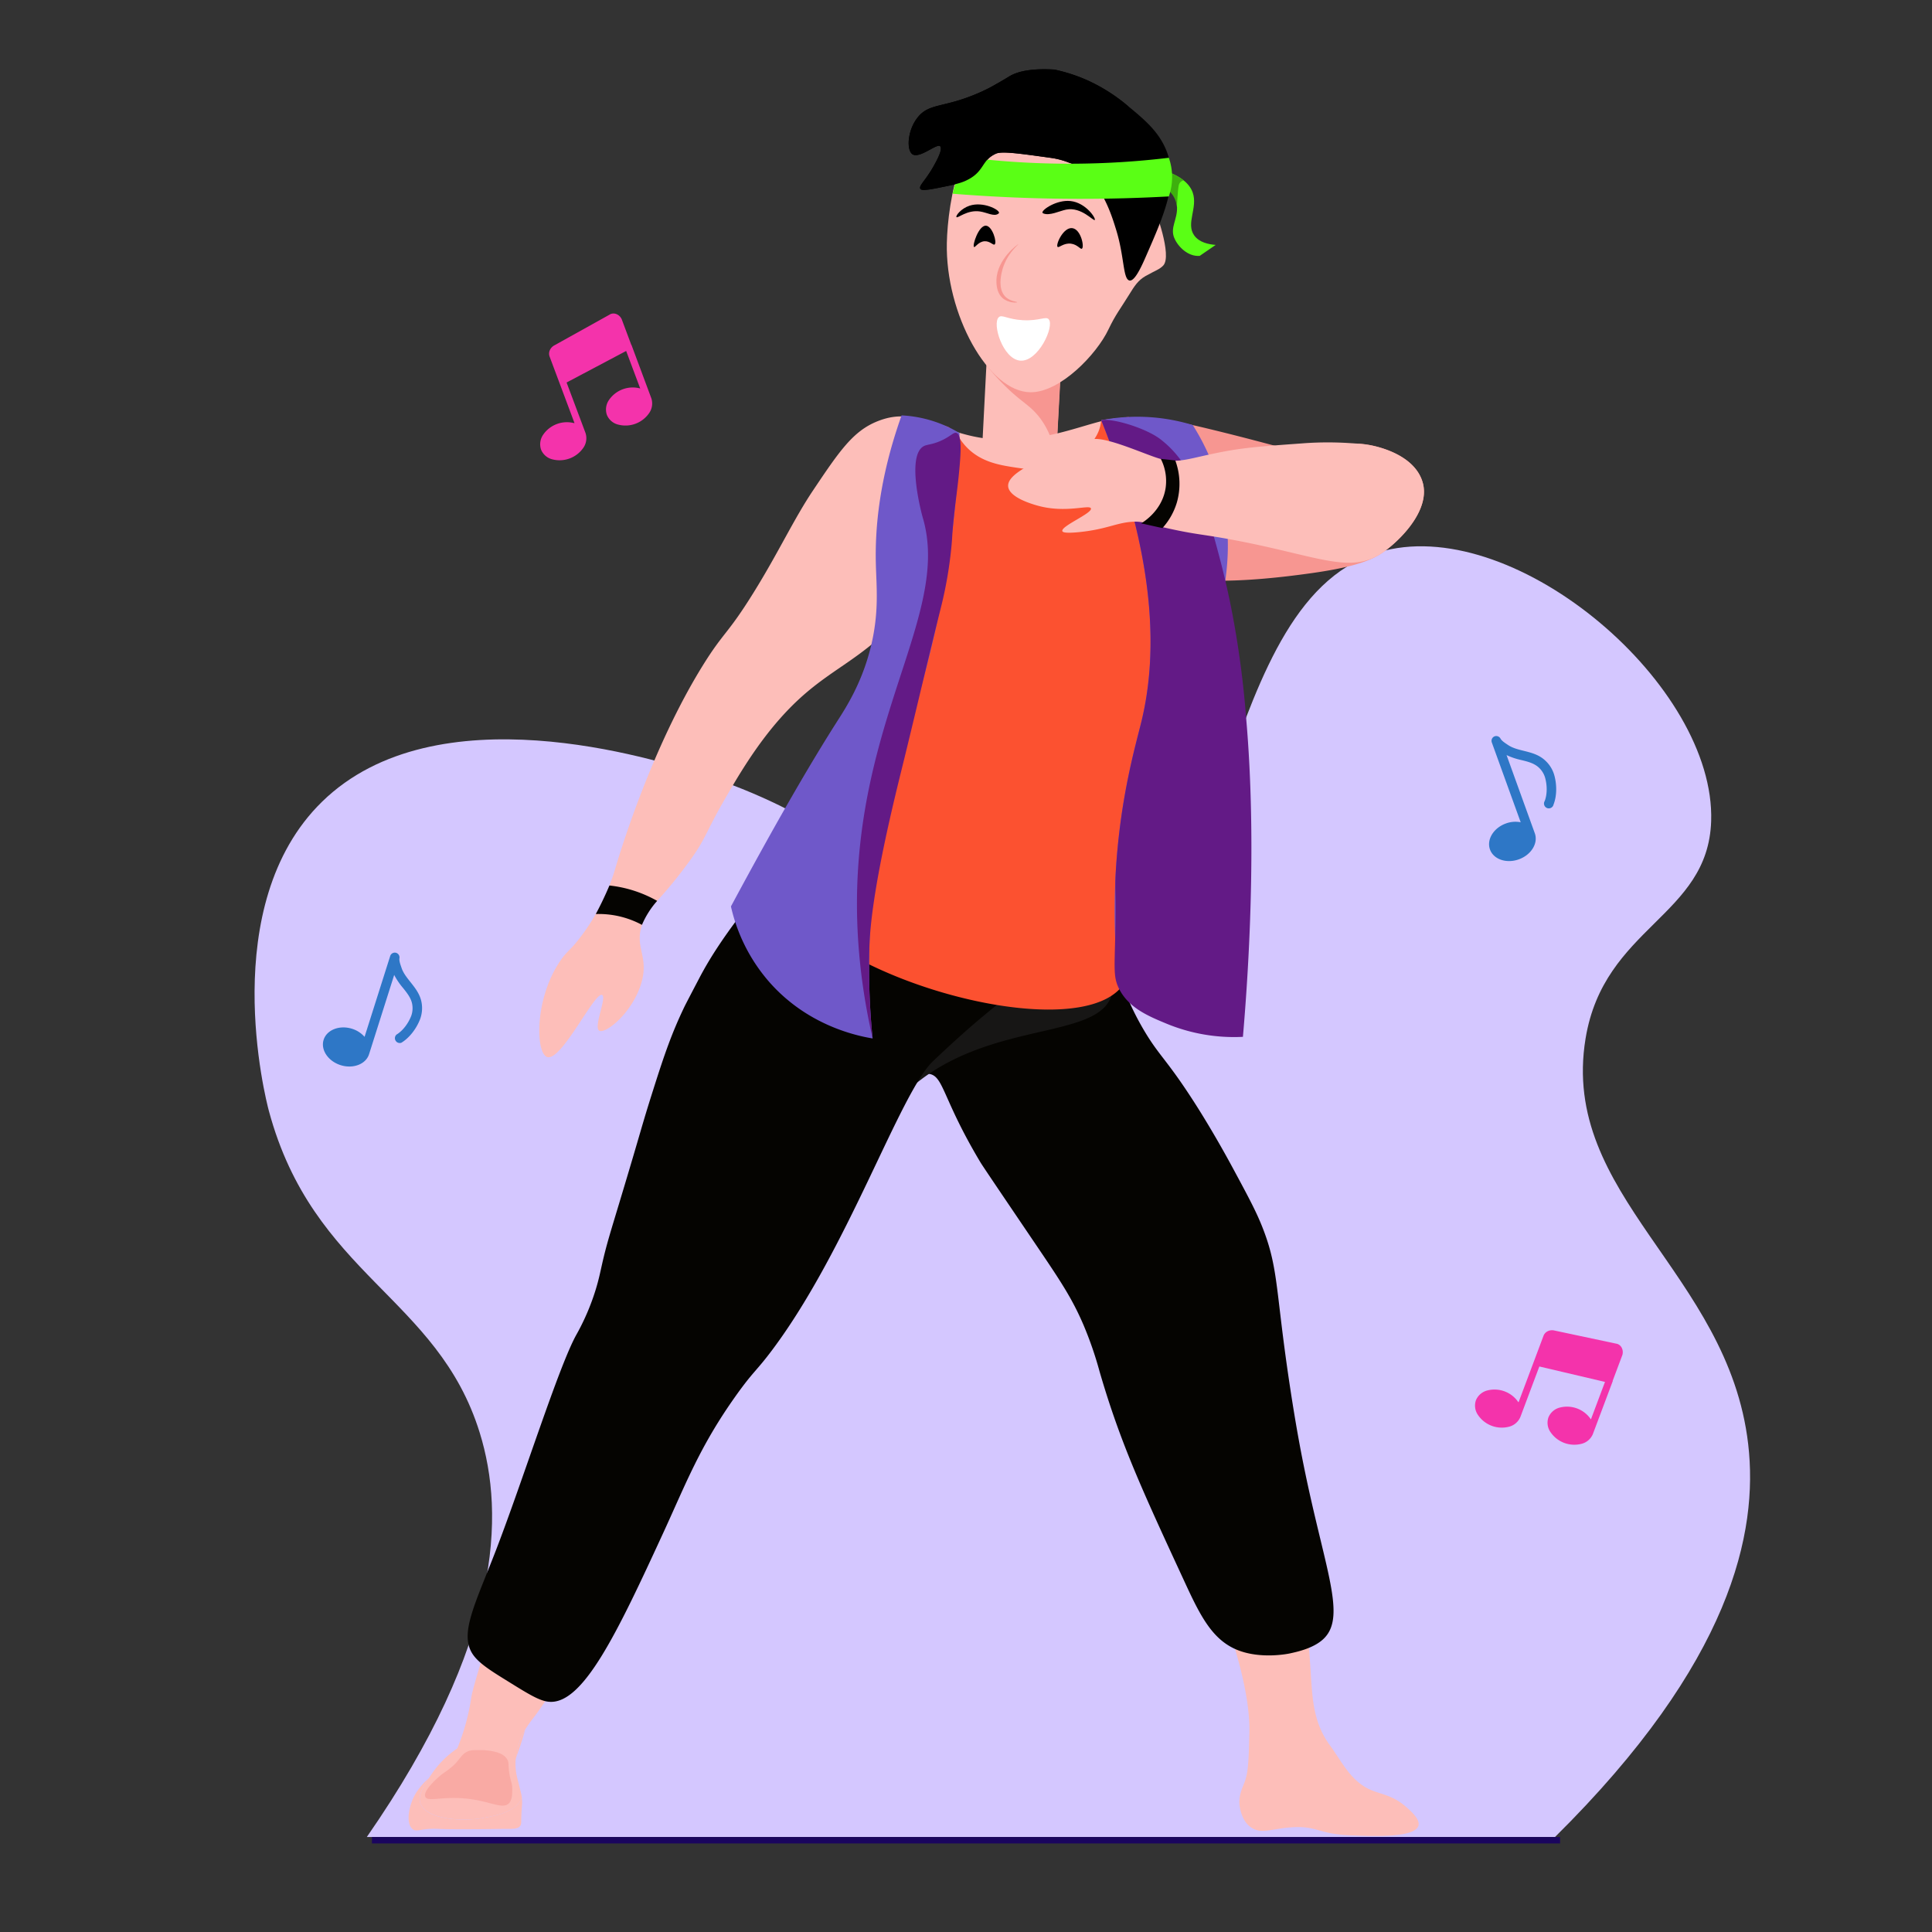 <svg id="TBL" xmlns="http://www.w3.org/2000/svg" viewBox="0 0 1200 1200"><rect x="0" y="0" width="1200" height="1200" fill="#333333" stroke="none"/><defs><style>.cls-1{fill:#d4c7ff;}.cls-2{fill:#1a055e;}.cls-3{fill:#fdbeb9;}.cls-4,.cls-8{fill:#f79691;}.cls-5{fill:#5aff15;}.cls-6{fill:#3eb00e;}.cls-7{fill:#fff;}.cls-8{opacity:0.5;}.cls-9{fill:#050401;}.cls-10{fill:#171615;}.cls-11{fill:#fc5130;}.cls-12{fill:#6f58c9;}.cls-13{fill:#631a86;}.cls-14{fill:#f433ab;}.cls-15{fill:#2e77c6;}</style></defs><title>Zumba SVG</title><g id="TBL4"><path class="cls-1" d="M167,690c-1.89-7-32.79-127.69,33-192,70.91-69.31,206.41-26.51,236-17,141.28,45.42,166.51,142.89,233,131,99.42-17.77,83-242.84,191-270,83.09-20.89,205.55,84,202.83,168-1.92,59.34-66.54,65.52-78,135-16.12,97.76,88.6,145.19,101,252,6.36,54.81-10.38,135.57-120,244h-738c84-121.13,85.86-200.2,70.17-251C271.81,805.24,194.65,792.36,167,690Z"/><rect class="cls-2" x="231" y="1141" width="738" height="4"/><rect class="cls-3" x="611.64" y="212.59" width="46.17" height="69.85" transform="translate(13.53 -32.24) rotate(2.94)"/><path class="cls-4" d="M656,283.58c-3-15.19-9.14-23.73-14.31-28.77-4.49-4.38-9.08-6.89-17.26-14.91a139.29,139.29,0,0,1-11.37-12.6l46,.36Q657.54,255.62,656,283.58Z"/><path class="cls-3" d="M722.54,164.89c-2.24,2.45-5.06,3.19-11,6.55-4.65,2.64-7,6.36-10.07,11.34-5.31,8.65-8.59,12.58-13,21.86-7.21,15.27-29.79,39-48.23,39-26.39,0-53.13-48.78-52.14-92.77.55-24.74,9-81.87,43.27-80.77,18.37.6,55.41,14.08,84.76,57.71C717.61,130,728.19,158.74,722.54,164.89Z"/><path d="M566.81,95.86c-3.8-2.39-3.35-14.52,3-22.71,7.29-9.44,16.33-5.82,38.63-15.68,3.46-1.53,6.08-2.86,8.2-4.06,5.42-3,9.19-5.32,10.19-5.93,4.29-2.64,12.19-5.2,28.08-4.27a102.72,102.72,0,0,1,21.37,7.06,108.32,108.32,0,0,1,23.46,14.87c10.4,8.55,19.16,15.75,24.11,26.94,8.79,19.83-.27,40.15-12.53,68.15-3.55,8.12-7,14.41-9.72,14-4.17-.7-3.13-14.58-8.3-31.36-3.18-10.32-9.12-29.62-25.46-40a23.73,23.73,0,0,0-3.7-1.76,48.38,48.38,0,0,0-11.18-3c-20.44-2.86-30.73-4.26-34.33-2.66-9.43,4.21-6.78,11.3-18.74,16.83-3.84,1.78-8.37,2.68-17.44,4.5-8.72,1.74-10.31,1.34-10.82.49-1.1-1.83,3.17-5.08,8-13.59,2-3.56,6.08-10.84,4.35-12.78C582.07,88.74,571.29,98.68,566.81,95.86Z"/><path class="cls-5" d="M712.8,103.24c19.34,3.85,25.9,10.46,28,16.3,3.35,9.51-4.44,19.28,1,26.76,3.09,4.27,8.81,5.48,13.28,5.82l-9.92,6.81c-7.21.58-13.55-5.65-15.84-11.23-2.6-6.36,2-11.31,1.76-18.9C730.84,122.6,727.57,113.78,712.8,103.24Z"/><path class="cls-6" d="M712.8,103.24c11.25,2.24,18.17,5.41,22.4,8.82a4.15,4.15,0,0,0-2.21,1.27,3.89,3.89,0,0,0-.78,1.55c-.41,1.61-.89,6.83-1.21,13.92a15.42,15.42,0,0,0-2.67-7.7,13.58,13.58,0,0,0-.89-1.13Z"/><path class="cls-5" d="M591.66,120.32q11.12.9,22.52,1.55A993.54,993.54,0,0,0,726,122a36.76,36.76,0,0,0,0-24,517.58,517.58,0,0,1-59,3.68,517.57,517.57,0,0,1-66-3.88,71.86,71.86,0,0,0-9.31,22.52Z"/><path d="M566.81,95.86c-3.8-2.39-3.35-14.52,3-22.71,7.29-9.44,16.33-5.82,38.63-15.68,3.46-1.53,6.08-2.86,8.2-4.06,5.42-3,9.19-5.32,10.19-5.93,4.29-2.64,12.19-5.2,28.08-4.27a102.72,102.72,0,0,1,21.37,7.06,108.32,108.32,0,0,1,23.46,14.87c10.4,8.55-33.12,36.9-35.6,35.92a48.38,48.38,0,0,0-11.18-3c-20.44-2.86-30.73-4.26-34.33-2.66-9.43,4.21-6.78,11.3-18.74,16.83-3.84,1.78-8.37,2.68-17.44,4.5-8.72,1.74-10.31,1.34-10.82.49-1.1-1.83,3.17-5.08,8-13.59,2-3.56,6.08-10.84,4.35-12.78C582.07,88.74,571.29,98.68,566.81,95.86Z"/><path class="cls-7" d="M620.38,197c2-1.83,5.33,1.38,15,1.88,10.22.54,14.23-2.63,16-.57,3.74,4.32-6.54,26.65-17.76,25.68C622.84,223,616.06,200.91,620.38,197Z"/><path class="cls-4" d="M632.53,151.68c-.22-.18-13.28,9.23-13.63,22.3,0,1.66-.2,7.67,3.88,11.21,3.64,3.15,9,2.89,9,2.52s-4.55-.45-7.55-3.66c-4.31-4.63-2.53-12.77-2-15C624.65,158,632.7,151.83,632.53,151.68Z"/><path d="M672,154.45c-.95.62-2.7-2.6-6.81-3.11-4.59-.57-7.48,2.8-8.31,2-1.32-1.33,3.59-12.38,9.15-11.63C671.4,142.4,673.63,153.41,672,154.45Z"/><path d="M617.78,151.84c-.94.67-2.79-2.15-6.21-2-3.87.21-5.86,4-6.58,3.58-1.23-.79,2.83-13.54,7.43-13.24C616.45,140.48,619.4,150.68,617.78,151.84Z"/><path d="M680,136.6c-.72,1.1-8.22-8.32-17.81-6.4-4,.8-10.33,4-14.15,2.36-.19-.09-.5-.23-.56-.53-.35-1.77,8.86-8.07,17.38-7.17C674.41,125.86,680.74,135.55,680,136.6Z"/><path d="M594.06,134.82c.66,1.08,6.61-4.7,14.66-3.47,4.43.67,8.65,3.33,11.32,1.41.32-.23.47-.41.48-.6.08-2-9.93-7.15-18.29-4.4C597,129.46,593.51,133.94,594.06,134.82Z"/><path class="cls-3" d="M796,902c3.65,20.07,14.36,79,18,135,1.14,17.56,1.47,32.62,12,47,7.71,10.53,13.13,22.75,26,28,6.32,2.58,13.27,3.3,21,10,3.3,2.86,9.19,8,8,12-2.25,7.58-28.19,6.52-41,6a81,81,0,0,1-13-1.27c-9.36-1.77-12.92-4.6-25-3.73-12.33.88-18.66,4.4-25,0-4.65-3.23-6.31-8.9-7-13-.93-6.26,1.5-11.11,3-15,2.42-6.26,2.61-14.51,3-31,.69-29.33-15-70-15-70-17-44-37.48-71-58-116a140.11,140.11,0,0,1-9.37-26.41c-5.25-21.76.1-23.62-4.63-38.59-6.24-19.74-17.76-23.52-20-44a62.4,62.4,0,0,1,0-13c.64-6.24,2.56-26.9,14-34,14-8.66,32.92-2.45,60,8,25.91,10,33,20.82,35,24,3.63,5.81,6.21,13,8,18a110.17,110.17,0,0,1,6.33,24.76c1,8.06-.41,19.08-1.33,41.24C790.72,856.7,788.44,860.38,796,902Z"/><path class="cls-3" d="M482.11,762c0,12.82-.06,28.43-6.08,47.41-5.12,16.14-11.42,24.77-14.36,28.47a77.13,77.13,0,0,1-7.13,7.82s-1.63,2-3.07,4c-19,26.52-38.87,82.68-38.87,82.68-40.17,70.26-68.47,117.82-80.85,134.07a81.33,81.33,0,0,0-5.52,7.76A34.86,34.86,0,0,0,321,1090l0,.47a10.3,10.3,0,0,0-.81,3.53,37.42,37.42,0,0,0,1,10l1,4c.7,2.75.77,3,1,4a41.9,41.9,0,0,1,1,4.69,2,2,0,0,1-.12.31c-3.7,8.38-15.51,10.6-23,12-14.89,2.79-36.8.8-40-9.16-1.43-4.48,1.32-9.43,5.22-15.3l1.93-2.85A59.07,59.07,0,0,1,284,1086c.74-1.8,1.84-4.57,3-8a135,135,0,0,0,5.19-20.34c.32-1.83.51-3.16.54-3.35,1-7.11,14.32-50.19,51.27-162.31,12.79-34.33,22.46-58.31,30-76,5.53-13,10.87-24.84,14-42,.68-3.72,1.1-5.08,4.34-27.54.81-5.6,1.93-12.72,3.66-22.46,4.7-26.41,8-33.44,14-39,1.29-1.19,13.2-11.88,26-9,6.84,1.54,5.28,5,24.46,24.42,7.09,7.17,13.58,12.3,16.46,22.22a63.77,63.77,0,0,1,2.06,8.08A162.84,162.84,0,0,1,482.11,762Z"/><path class="cls-3" d="M324.16,1117a24.22,24.22,0,0,1,0,5c-.75,9.71,0,10.53-1,12-1.75,2.49-5.5,1.84-13,2-6.66.14-31.07.36-37,0-11.76-.72-14.25,2.36-17,0-4.38-3.76-2.13-15,2-22a43.79,43.79,0,0,1,8.09-9.46c-3.9,5.87-6.65,10.82-5.22,15.3,3.17,10,25.08,12,40,9.16,7.49-1.4,19.3-3.62,23-12a2,2,0,0,0,.12-.31C324.14,1116.79,324.15,1116.9,324.16,1117Z"/><path class="cls-3" d="M326.23,1074.24c-.6,2.15-1.07,3.71-1.71,5.77-1.88,6.1-2.94,8.82-3.55,10.46l0-.47A34.86,34.86,0,0,1,326.23,1074.24Z"/><path class="cls-8" d="M290.16,1088c2-1,4-1,8-1a38.43,38.43,0,0,1,9,1c2.85.64,6.37,2,8,5,.94,1.74.49,2.6,1,7,.74,6.3,2,7,2,11,0,2.89.07,6.79-2,9-4,4.27-12.17-1.72-28-3-14.23-1.15-22.59,2.25-24-1-1.5-3.47,6.55-10.69,8-12,3.24-2.91,4.19-3,8.4-6.49C285.5,1093.37,286.23,1089.91,290.16,1088Z"/><path class="cls-9" d="M495,526c-6.36,3.89-89.85,187.18-64.12,198.08,2.86,1.21,11.32,5.17,20.12,9.92,28.59,15.44,30.58,33.36,42,35,29.22,4.18,57.79-105.75,84-102,9.2,1.31,8.18,15.23,32,55,1.32,2.2,11.88,17.8,33,49,16.32,24.1,23.64,34.85,31,52a227.21,227.21,0,0,1,10,29c12.92,44.37,26.28,73.25,53,131,9.7,21,17.23,35.85,33,42,14.36,5.6,31.08,2.2,32,2,4.63-1,14.84-3.18,21-9,15.65-14.8-1.21-47.06-15-122-4.19-22.76-7.4-45.68-8-50-6.62-47.59-5.61-60.31-15-84-3.88-9.77-8.58-18.52-18-36-11.73-21.78-21.75-37.5-24-41-17.81-27.77-22-28.87-32-46-14.09-24.21-15.35-38.66-21-52C664.24,528.54,554.46,489.65,495,526Z"/><path class="cls-10" d="M495,526c-7.71,3.36-89.85,187.18-64.12,198.08,2.86,1.21,11.32,5.17,20.12,9.92,28.59,15.44,30.58,33.36,42,35,23.87,3.42,29.58-65.08,84-102,48.22-32.71,108.41-22.31,114-51a23.89,23.89,0,0,0-1-12c-7.45-25.1-44.56-23.3-97-45C533.5,534.38,517.14,516.35,495,526Z"/><path class="cls-9" d="M504,517c-5.9,2.89-15.87,15.72-36,41-17.37,21.82-27,36.78-33.7,49.62-4.53,8.65-8,15.27-9.18,17.66C417.19,641.8,412.63,655.11,406,676c-8,25.16-7.15,24.12-21,70-6.24,20.68-8.34,27.29-11,39-1.26,5.55-2.08,9.75-4,16a143.39,143.39,0,0,1-9.4,23.15c-1.31,2.56-2.35,4.41-2.6,4.85-10.91,19.52-32.93,89.69-50,134-13.12,34-23.12,52.31-14,65,3.85,5.35,11.29,10,21,16,13.38,8.31,20.12,12.49,26,13,21.19,1.84,42.48-43.07,71-105,14.19-30.82,22.68-53.62,45-85,11.08-15.57,12.67-15.13,23-29,47-63,79-159.29,99.51-178.89,3-2.85,6.49-6.11,6.49-6.11,28.51-26.55,36.89-30.62,43-38,15.3-18.48,13.25-54-.88-77C602.6,496.49,539.57,499.6,504,517Z"/><path class="cls-3" d="M660,304c-11.12-5.15-23.8,11.8-62,37.92-3.62,2.47-11.66,5.77-17.56,14.55a234.52,234.52,0,0,1-14.52,19.32c-31.68,37.88-52.12,37.57-81.08,70.13-15.76,17.72-27.07,37.34-34.78,50.68-11.56,20-11.63,24.31-21.77,38.2-19.25,26.36-24.49,26.8-28.82,37.66-6.5,16.28,4.58,21-1.59,39.59-6,17.93-22,30.33-25.69,28.11S377,619.54,374,618c-4.58-2.32-25.28,41.43-34.14,38.54-7.2-2.36-8-36,8.09-59.67,4.38-6.45,5.84-6,12.46-14.65A132.27,132.27,0,0,0,382.29,539c2.54-8.64,22.29-74.42,54.56-126.19,12.95-20.77,15-18.56,31.53-45.26,15.09-24.34,24.78-45.27,36.39-62.61,16.66-24.86,25.07-37.24,40.32-43.31C573.82,250.14,586.16,275.66,632,273c37.5-2.18,62.34-21.33,74-9,5.47,5.79,5.93,16.28,6,18C712.54,294.5,665.59,306.59,660,304Z"/><path class="cls-9" d="M370.06,567.73a56.52,56.52,0,0,1,28.67,6.72,54.85,54.85,0,0,1,9.44-14.9A76.91,76.91,0,0,0,378.53,550c-1.37,3.22-2.87,6.56-4.53,10C372.7,562.69,371.38,565.27,370.06,567.73Z"/><path class="cls-4" d="M684.24,261c2.84-.45,7.09-1,12.26-1.37,18.18-1.23,32.36,1.44,54.55,6.8,49.4,11.95,54.3,15.65,65.4,13.38,12.54-2.57,21.1-6.19,35.21-3.2,4,.84,26.66,5.64,31.88,22.66,5.14,16.79-12.68,35.08-23.23,42.87-6.22,4.59-15.25,9.51-44.76,13.72-91,13-96.39-4.6-116-2-2.4.33-10.12,1.5-11.76-1.6-1.36-2.57,2-7,4.5-9.78-.27-2.13-.74-5.3-1.53-9.09-2-9.59-4.24-14.35-6-20.34-2.34-8.13-2.53-14.39-2.81-23.17A131,131,0,0,1,684.24,261Z"/><path class="cls-11" d="M701,259l-17,2c-1,10-6.7,15.62-16,24-10.53,9.49-27.42,6.89-38.16,5.25-9.15-1.41-19.87-3.29-28.44-11.48-5.69-5.43-5.7-9-12.5-13.66l-17.59-4.91c-1.72,1.64-.34,4.6,1.85,9.23,4.55,9.63,5.94,17.52,6.7,19.25,6.89,15.7,2,49.06-8.86,73.32-3.74,8.34-8.24,15.73-11,29-1.65,7.94-1.18,10.75-3,18a81.91,81.91,0,0,1-12.75,27.05c-41.85,61.57-63,92.37-62.25,105,3.34,59.23,183.65,113,215.24,71.13,4.18-5.54,1.69-7.33,4.76-52.13,2.72-39.73,7-73,9-88,4.46-34.25,6.68-51.37,7-53,0,0,7.78-40-.09-60.62-.16-.43-.75-1.72-1.43-3.59-2-5.35-2.45-9.05-3.48-14.79-1.3-7.24-1.24-5.5-3-15-1.66-8.95-1.89-11.48-2-13a87.79,87.79,0,0,1,0-11C708.23,287.89,710.5,265.56,701,259Z"/><path class="cls-12" d="M684,261a117.66,117.66,0,0,1,56.84,3A142.59,142.59,0,0,1,759,307c11.82,50.08-8.26,93.12-15,111-15.29,40.55-20.18,105.91,28,214a178.25,178.25,0,0,1-55-9,176.33,176.33,0,0,1-22-9,423.63,423.63,0,0,1-2-72c2.7-46.71,12.41-79.14,16-94C718.13,410.16,720.08,351.09,684,261Z"/><path class="cls-13" d="M684,261c7.25-1.4,28.19,5.08,37,12,14,11,14.73,19.77,22,22,8.27,29.24,15.49,51.84,21.27,80.26A587,587,0,0,1,774,446c6.94,79,1.15,161.45-2,198a109.8,109.8,0,0,1-47-8c-11.71-4.84-24-9.91-30-22-3.33-6.69-2.81-11.63-2.36-30.78.72-30.68-.36-28.69.36-41.22,2.7-46.71,12.41-79.14,16-94C718.13,410.16,720.08,351.09,684,261Z"/><path class="cls-3" d="M650.23,283.28c13.19-6.62,19.86-9.28,28.58-10.54,9-1.32,32.35,9.49,41.43,12.14,12.17,3.54,19-.68,42.3-4.84,12.26-2.19,23.55-3,46.13-4.64a208.9,208.9,0,0,1,33.26.09,78.35,78.35,0,0,1,9.73,1.12c4,.84,26.66,5.64,31.88,22.66,5.14,16.79-12.68,35.08-23.23,42.87-.81.6-2,1.49-3.64,2.45-19.46,11.66-39.94.24-91.13-9.32-18.93-3.54-22-3.09-39.69-7-14.34-3.22-16.34-4.64-22.82-4.17-9.89.71-15.65,4.59-32.19,6.35-9.59,1-10.78.05-11-.56-1-3.12,18.74-11.1,17.75-14.11-.85-2.59-15.45,3.18-33-1.69-3.14-.88-17.8-5-18.41-12C625.67,295.6,637.37,289.73,650.23,283.28Z"/><path class="cls-9" d="M721,285a30.56,30.56,0,0,1,3,18c-2.06,13.95-13.51,21.05-15.2,22.06L722,328a41.17,41.17,0,0,0,9-16,42,42,0,0,0-1-26Z"/><path class="cls-12" d="M560,258c-14.07,39.44-16.52,70.51-16,92,.35,14.38,2.14,29.86-3,51.24-5.5,22.79-15.52,38.2-21,46.76-16.71,26.23-37.6,62.13-66,115a107,107,0,0,0,23,46c24,28,55.35,34.4,65,36a433,433,0,0,1-2-57c3.12-101.65,39-148.07,52-262,2.74-23.92,3.66-43.76,4-57a77.42,77.42,0,0,0-22-9A76.35,76.35,0,0,0,560,258Z"/><path class="cls-13" d="M574,277c-11.68,5.74-1,44-1,44,16.73,55.32-33.29,114.94-40,218-1.53,23.5-1.51,60,9,106-.63-6.23-1.36-14.81-1.8-25,0,0-.7-16.13-.2-32,1-31.32,12.81-80.94,20-110,8.16-33,15.79-66.05,24-99a255.77,255.77,0,0,0,7-40c.52-5.68.32-5.78,1-13,1.45-15.36,2.77-21.85,4-36,.76-8.77,1.57-19.89-1.93-21.1-1.65-.57-3,1.51-8.07,4.1C579.83,276.14,576.16,275.94,574,277Z"/><path class="cls-14" d="M392.07,214.09l-5.85-15.63a2.71,2.71,0,0,0-.38-.76,5.87,5.87,0,0,0-2.65-2.47,4.89,4.89,0,0,0-3.81-.21,1.94,1.94,0,0,0-.6.32l-34.46,19.17a6.3,6.3,0,0,0-2.8,3h0a5.19,5.19,0,0,0-.12,4.05l5.88,15.7h0l9.55,25.52c-.18,0-.29-.07-.37,0a17.86,17.86,0,0,0-19,7.1,10.41,10.41,0,0,0-1.41,9.35,10.18,10.18,0,0,0,7.2,6.12,17.91,17.91,0,0,0,19-7.11,10.39,10.39,0,0,0,1.41-9.34l-.12-.32-11.62-31,37-19.59,8.72,23.28c-.11,0-.19,0-.3-.07a17.91,17.91,0,0,0-19,7.11,10.39,10.39,0,0,0-1.41,9.34,10.16,10.16,0,0,0,7.2,6.12,17.86,17.86,0,0,0,19-7.1,10.41,10.41,0,0,0,1.41-9.35l-.12-.31L392.24,214.3A.31.31,0,0,1,392.07,214.09Z"/><path class="cls-15" d="M960,472.59c-4-3.86-8.87-5.07-13.59-6.24-3.52-.87-6.85-1.7-9.66-3.57l-.51-.34c-1.66-1.1-3.54-2.34-4.26-3.7a3,3,0,0,0-3.82-1.33,3,3,0,0,0-1.58,3.71l17.95,49.61a17.12,17.12,0,0,0-9.18.74c-7.67,2.77-12.11,10-9.89,16.17s10.28,8.87,17.95,6.1,12.11-10,9.89-16.17L935.75,469A43,43,0,0,0,945,472.1c4.14,1,8,2,10.9,4.75a13.79,13.79,0,0,1,3.7,5.89c1.49,5.07,1.42,10.73-.16,14.79a3,3,0,1,0,5.5,2.16c2.06-5.22,2.19-12.36.34-18.62A19.66,19.66,0,0,0,960,472.59Z"/><path class="cls-14" d="M1001.73,857.48l5.86-15.62a2.91,2.91,0,0,0,.22-.83,5.83,5.83,0,0,0-.38-3.59,4.87,4.87,0,0,0-2.73-2.67,1.83,1.83,0,0,0-.66-.16l-38.57-8.2a6.22,6.22,0,0,0-4.06.39h0a5.21,5.21,0,0,0-2.75,3l-5.89,15.7h0L943.2,871c-.13-.14-.18-.24-.26-.27a17.87,17.87,0,0,0-19-7.12,10.36,10.36,0,0,0-7.21,6.11,10.16,10.16,0,0,0,1.41,9.35,17.84,17.84,0,0,0,19,7.12,10.4,10.4,0,0,0,7.21-6.12l.12-.32,11.64-31,40.78,9.58-8.74,23.27c0-.11-.13-.14-.18-.25a17.87,17.87,0,0,0-19-7.12,10.36,10.36,0,0,0-7.2,6.12,10.14,10.14,0,0,0,1.4,9.34,17.87,17.87,0,0,0,19,7.12,10.33,10.33,0,0,0,7.2-6.11l.12-.32,12.24-32.6A.31.31,0,0,1,1001.73,857.48Z"/><path class="cls-15" d="M261.93,623.19c-.82-5.49-4-9.42-7-13.22-2.26-2.84-4.4-5.51-5.5-8.72l-.19-.57c-.65-1.88-1.39-4-1.13-5.53a3,3,0,0,0-2.22-3.38,3,3,0,0,0-3.52,2L226.44,644a17.22,17.22,0,0,0-7.73-5c-7.78-2.46-15.71.6-17.69,6.82s2.76,13.3,10.54,15.76,15.71-.59,17.68-6.82l15.6-49.21a42.83,42.83,0,0,0,5.47,8.07c2.67,3.34,5.18,6.49,5.76,10.4a13.94,13.94,0,0,1-.64,6.93c-1.9,4.93-5.4,9.39-9.13,11.64a3,3,0,0,0,3,5.07c4.81-2.89,9.25-8.48,11.6-14.57A19.65,19.65,0,0,0,261.93,623.19Z"/></g></svg>